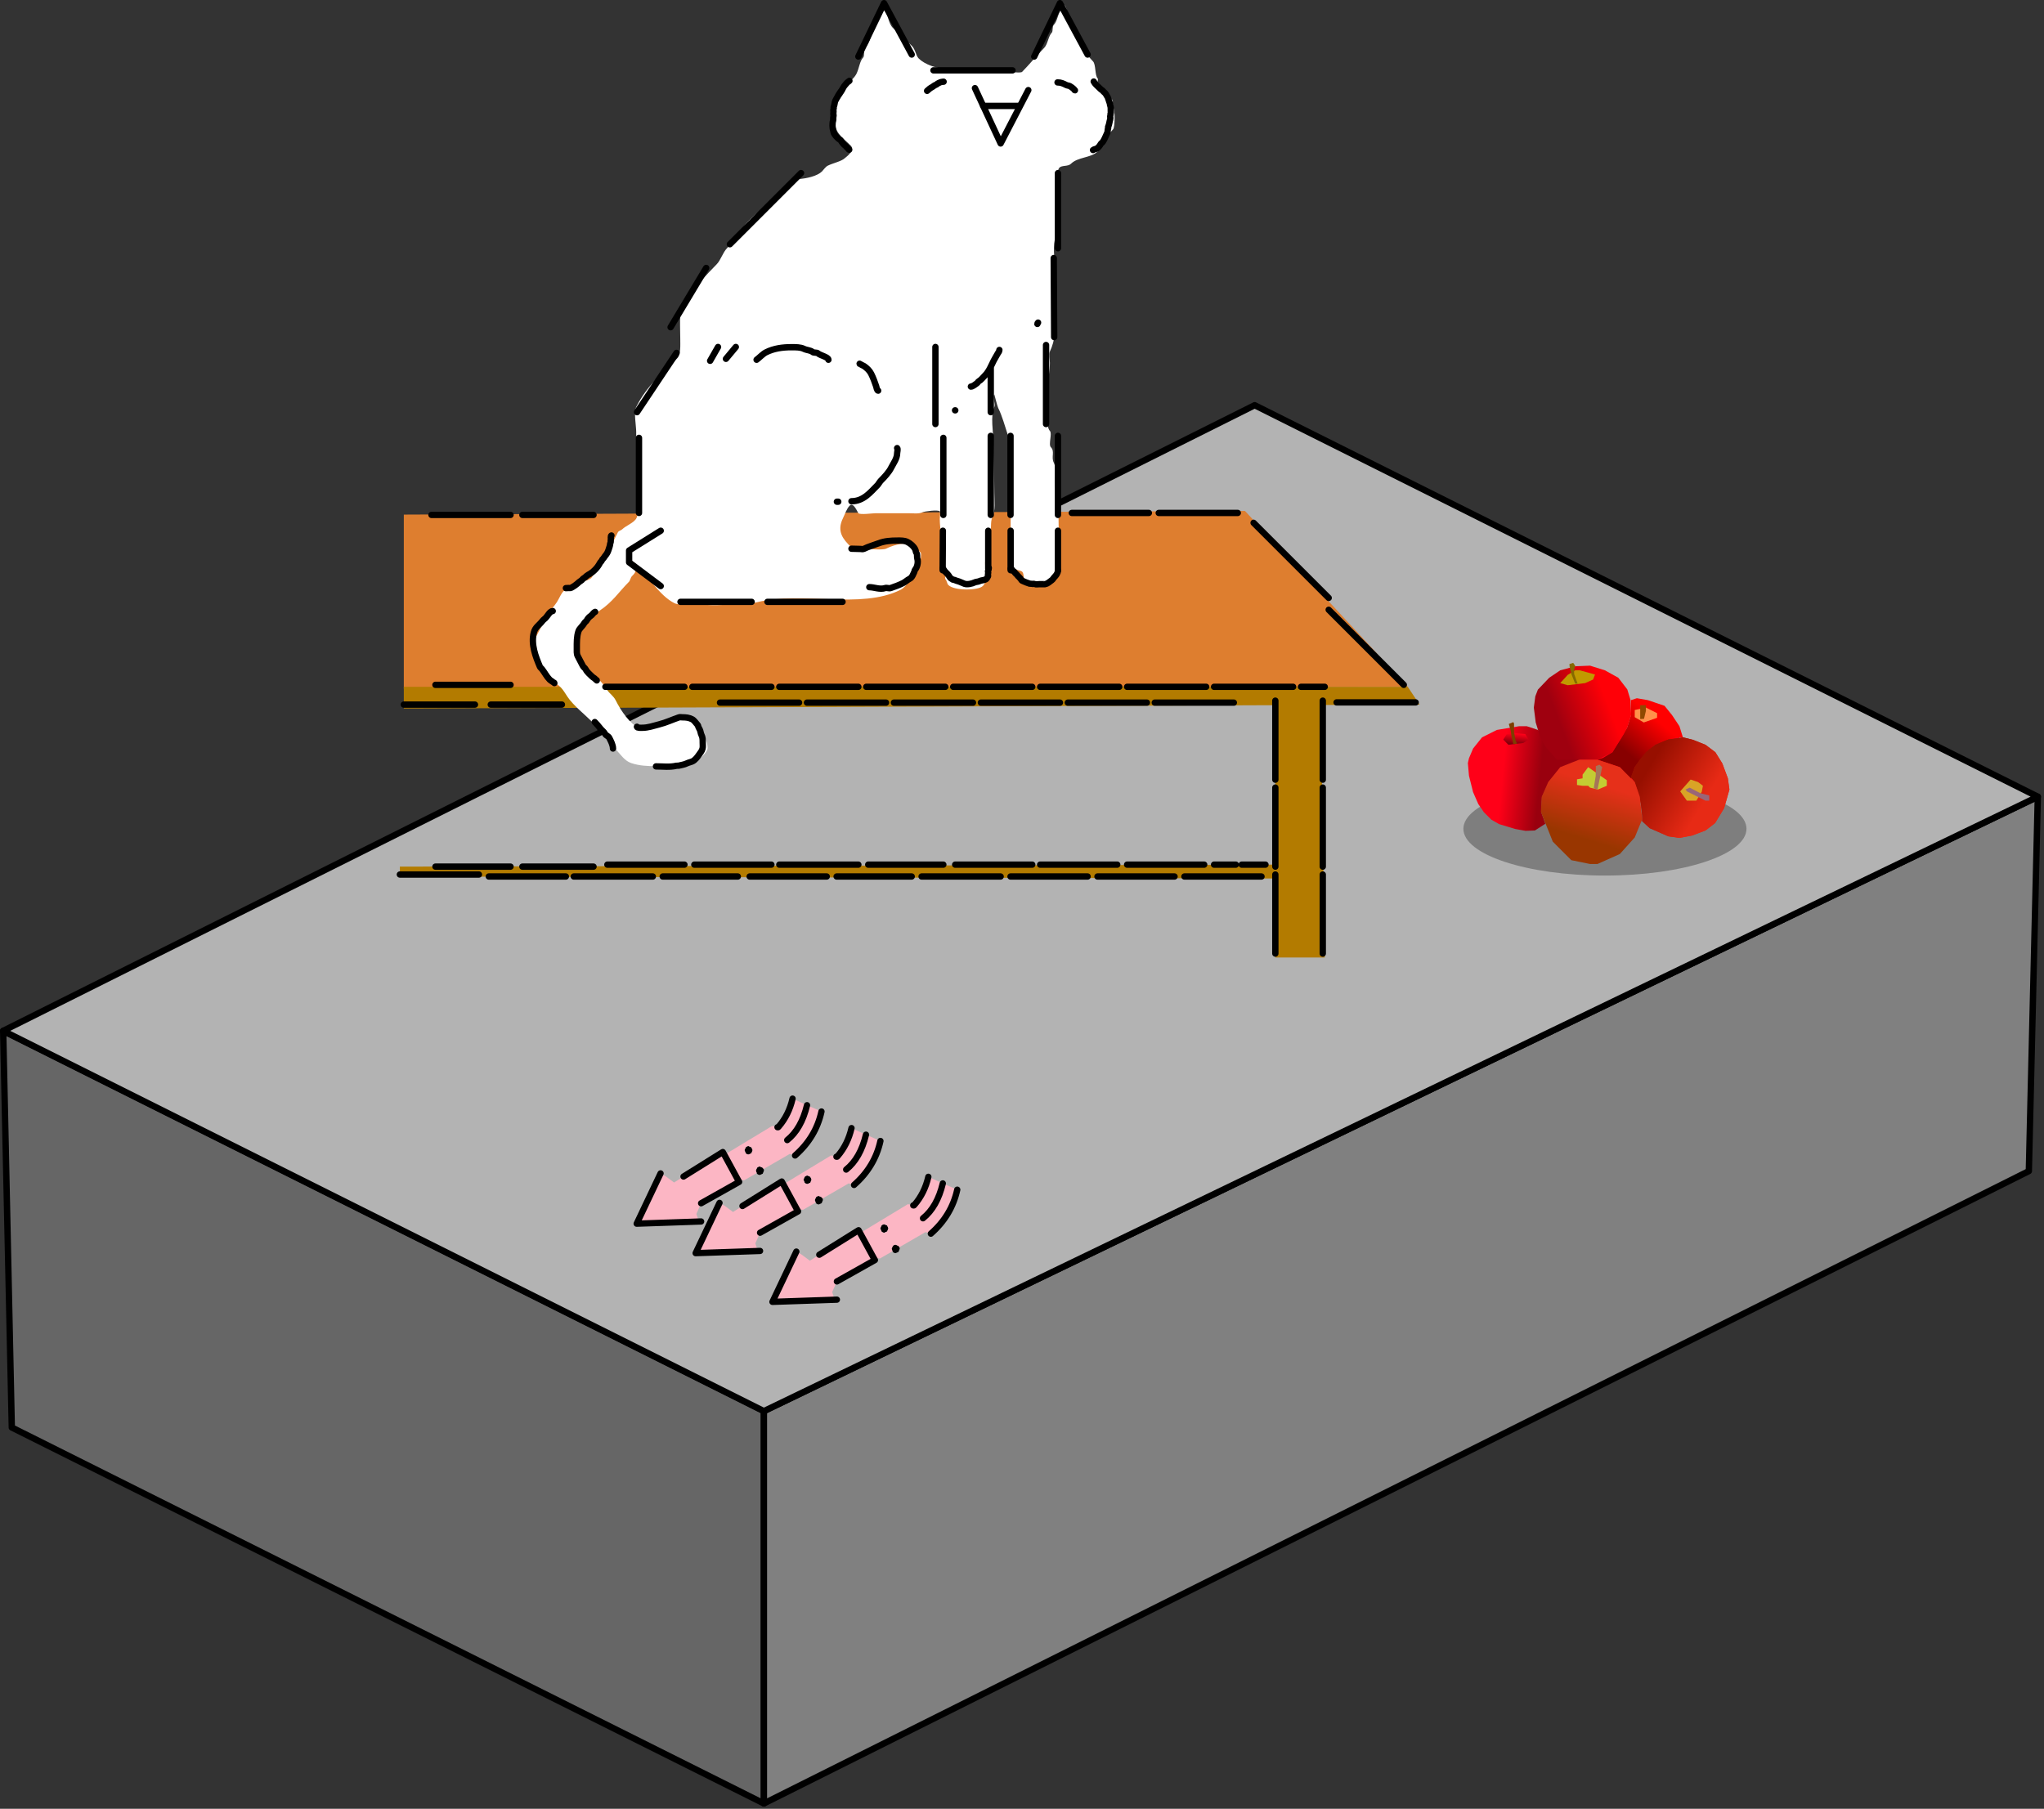 <?xml version="1.0" encoding="UTF-8" standalone="no"?><!DOCTYPE svg PUBLIC "-//W3C//DTD SVG 1.1//EN" "http://www.w3.org/Graphics/SVG/1.1/DTD/svg11.dtd"><svg width="322px" height="285px" version="1.1" xmlns="http://www.w3.org/2000/svg" xmlns:xlink="http://www.w3.org/1999/xlink" xml:space="preserve" xmlns:serif="http://www.serif.com/" style="fill-rule:evenodd;clip-rule:evenodd;stroke-linecap:round;stroke-linejoin:round;stroke-miterlimit:1.5;"><rect width="100%" height="100%" fill="#333333" stroke="none"/><g id="Altar-Object" serif:id="Altar Object"><g id="Altar"><path d="M120.339,284.162L1.859,224.922L0.5,162.425L120.339,222.344L120.339,284.162Z" style="fill:#666;"/><path d="M120.339,284.162L120.339,222.344L0.5,162.425L1.859,224.922L120.339,284.162Z" style="fill:none;stroke:#000;stroke-width:1px;"/><path d="M120.339,284.162L120.339,222.344L321.024,125.532L319.612,184.525L120.339,284.162Z" style="fill:#808080;"/><path d="M120.339,284.162L319.612,184.525L321.024,125.532L120.339,222.344L120.339,284.162Z" style="fill:none;stroke:#000;stroke-width:1px;"/><path d="M321.024,125.532L120.339,222.344L0.5,162.425L197.655,63.847L321.024,125.532Z" style="fill:#b3b3b3;"/><path d="M321.024,125.532L197.655,63.847L0.5,162.425L120.339,222.344L321.024,125.532Z" style="fill:none;stroke:#000;stroke-width:1px;"/></g><g id="Apples"><g id="Layer1"><ellipse cx="252.833" cy="130.591" rx="22.299" ry="7.367" style="fill:#686868;fill-opacity:0.7;"/><rect x="246.47" y="115.009" width="18.099" height="10.563" style="fill:#ff0015;"/></g><g id="Apple"><path d="M265.115,116.183L264.569,114.424L263.396,112.662L262.222,111.211L259.584,110.315L257.861,110.018L256.941,110.315L256.941,112.662L256.354,114.556L255.476,116.183L254.007,118.53L252.528,119.425L251.659,119.704L255.18,120.877L256.941,122.83L257.527,120.877L258.701,119.425L259.484,118.53L260.71,117.356L262.631,116.709L264.055,116.183L265.115,116.183Z" style="fill:url(#_Linear1);"/><path d="M257.527,112.999L257.527,111.873L259.286,111.488L261.048,112.37L261.048,113.099L258.954,113.836L257.527,112.999Z" style="fill:#ff904a;"/><path d="M258.387,111.111L259.288,111.111L259.288,112.005L258.987,113.264L258.387,113.297L258.387,111.111Z" style="fill:#904900;"/></g><g id="Apple1" serif:id="Apple"><path d="M242.27,115.009L240.51,114.422L239.336,114.422L235.815,115.009L233.468,116.183L232.06,117.943L231.414,119.469L231.238,120.232L231.414,122.227L232.06,124.809L232.881,126.687L233.762,127.978L234.935,129.151L236.168,129.855L238.691,130.618L240.334,130.912L241.801,130.853L243.444,129.797L242.798,127.978L242.916,125.572L244.089,123.107L245.556,121.523L248.784,119.88L248.96,119.528L245.439,119.469L243.796,117.415L242.798,115.42L242.27,115.009Z" style="fill:url(#_Linear2);"/><path d="M237.341,115.713L236.813,116.535L237.635,117.356L239.982,117.063L240.803,116.535L240.275,115.655L238.808,115.537L237.341,115.713Z" style="fill:url(#_Linear3);"/><path d="M237.693,114.07L238.397,113.777L238.515,114.012L238.515,115.361L238.749,116.652L238.984,117.18L238.397,117.239L238.104,115.948L237.987,115.126L237.693,114.07Z" style="fill:#7e3e00;"/></g><g id="Apple2" serif:id="Apple"><path d="M258.701,129.388L258.701,128.506L258.506,126.745L258.114,124.985L257.527,123.224L256.941,122.445L257.527,120.877L258.332,119.704L259.288,118.53L260.742,117.356L262.809,116.52L265.156,116.183L266.704,116.569L268.677,117.356L270.232,118.53L271.325,120.29L272.198,122.638L272.443,124.398L271.611,127.332L270.192,129.679L268.677,130.853L266.565,131.649L264.569,132.027L262.809,131.773L259.875,130.482L258.701,129.388Z" style="fill:url(#_Linear4);"/><path d="M258.701,129.388L259.875,130.482L262.809,131.773L264.569,132.027L266.565,131.649L268.677,130.853L270.192,129.679L271.611,127.332L272.443,124.398L272.198,122.638L271.325,120.29L270.232,118.53L268.677,117.356L266.704,116.569L265.156,116.183L262.809,116.52L260.742,117.356L259.288,118.53L258.332,119.704L257.527,120.877L256.941,122.445L257.527,123.224L258.114,124.985L258.506,126.745L258.701,128.506L258.701,129.388Z" style="fill:url(#_Linear5);"/><path d="M264.692,124.693L265.743,126.159L267.226,126.159L268.09,124.743L268.269,123.811L267.503,123.224L266.33,122.83L264.692,124.693Z" style="fill:#d9a426;"/><path d="M265.743,124.693L265.537,124.398L266.183,124.105L267.872,124.985L269.264,125.339L269.264,126.159L268.677,126.159L265.743,124.693Z" style="fill:#996678;"/></g><g id="Apple3" serif:id="Apple"><path d="M256.867,110.315L256.354,108.627L254.946,106.794L252.833,105.62L250.486,104.884L248.138,104.983L245.791,105.62L244.048,106.794L242.27,108.66L241.862,109.72L241.63,111.488L241.928,113.836L242.657,116.183L243.444,117.603L245.241,119.704L251.659,119.704L254.007,118.53L254.714,117.356L255.807,115.649L256.354,114.622L256.967,112.662L256.867,110.315Z" style="fill:url(#_Linear6);"/><path d="M248.885,105.62L251.269,106.275L250.971,107.07L249.713,107.633L246.965,107.967L245.791,107.633L246.965,106.341L248.138,105.62L248.885,105.62Z" style="fill:#c19900;"/><path d="M247.239,104.631L247.833,104.447L248.138,104.884L247.968,105.62L247.985,106.207L248.409,107.381L248.53,107.718L248.138,107.718L247.552,106.207L247.273,105.033L247.239,104.631Z" style="fill:#856900;"/></g><g id="Apple4" serif:id="Apple"><path d="M244.618,132.613L242.743,127.919L242.865,125.572L243.896,123.224L245.791,120.877L248.748,119.704L251.659,119.704L255.18,120.877L257.527,123.224L258.331,125.572L258.701,129.093L257.527,131.955L255.18,134.563L251.659,136.134L250.486,136.134L247.535,135.534L244.618,132.613Z" style="fill:url(#_Linear7);"/><path d="M250.192,120.877L253.126,122.931L253.126,123.811L251.734,124.398L250.486,124.105L250.192,123.811L249.312,123.811L248.432,123.687L248.432,122.793L249.312,122.638L249.312,122.051L250.192,120.877Z" style="fill:#c3cc33;"/><path d="M251.659,124.398L251.072,124.196L251.251,123.035L251.378,122.256L251.394,121.464L251.394,120.714L251.966,120.491L252.395,120.877L251.659,124.398Z" style="fill:#a67459;"/></g></g><g id="Squids"><path d="M128.35,189.084L128.548,188.638C128.68,188.506 128.829,188.44 128.994,188.44L129.44,188.638L129.588,188.836L129.638,189.084L129.44,189.579L128.994,189.777C128.829,189.777 128.68,189.711 128.548,189.579L128.499,189.48L128.35,189.084M126.568,185.866L126.766,185.42C126.898,185.288 127.047,185.222 127.212,185.222L127.657,185.42L127.855,185.866L127.657,186.361L127.212,186.559C127.047,186.559 126.898,186.493 126.766,186.361L126.568,185.866" style="fill-rule:nonzero;"/><path d="M128.499,189.48L126.519,190.619L125.528,190.52L125.726,190.866L119.736,194.233L118.993,195.916L119.241,196.659L119.736,197.105L109.586,197.451L113.349,189.53L114.141,189.975L115.478,190.965L116.963,190.025L123.152,186.163L123.399,186.609L130.925,182.054L131.767,182.252L131.866,182.252L131.965,182.153C133.021,180.931 133.747,179.463 134.143,177.746L136.42,178.786L138.698,179.776C138.104,182.483 136.718,184.793 134.539,186.708L133.697,186.46L129.588,188.836L129.44,188.638L128.994,188.44C128.829,188.44 128.68,188.506 128.548,188.638L128.35,189.084L128.499,189.48M126.766,186.361C126.898,186.493 127.047,186.559 127.212,186.559L127.657,186.361L127.855,185.866L127.657,185.42L127.212,185.222C127.047,185.222 126.898,185.288 126.766,185.42L126.568,185.866L126.766,186.361" style="fill:#fcb6c4;fill-rule:nonzero;"/><path d="M138.698,179.776C138.104,182.483 136.718,184.793 134.539,186.708M125.528,190.52L125.726,190.866L119.736,194.233M119.736,197.105L109.586,197.451L113.349,189.53M116.963,190.025L123.152,186.163L123.399,186.609M131.767,182.252L131.866,182.252L131.965,182.153C133.021,180.931 133.747,179.463 134.143,177.746M136.42,178.786C135.826,181.261 134.787,183.093 133.301,184.282M125.528,190.52L123.399,186.609" style="fill:none;fill-rule:nonzero;stroke:#000;stroke-width:0.99px;stroke-miterlimit:3;"/><path d="M119.064,184.441L119.262,183.995C119.394,183.863 119.542,183.797 119.707,183.797L120.153,183.995L120.301,184.193L120.351,184.441L120.153,184.936L119.707,185.134C119.542,185.134 119.394,185.068 119.262,184.936L119.212,184.837L119.064,184.441M117.281,181.223L117.479,180.777C117.611,180.645 117.76,180.579 117.925,180.579L118.371,180.777L118.569,181.223L118.371,181.718L117.925,181.916C117.76,181.916 117.611,181.85 117.479,181.718L117.281,181.223" style="fill-rule:nonzero;"/><path d="M119.212,184.837L117.232,185.975L116.242,185.876L116.44,186.223L110.449,189.59L109.706,191.273L109.954,192.016L110.449,192.461L100.299,192.808L104.062,184.886L104.854,185.332L106.191,186.322L107.676,185.381L113.865,181.52L114.113,181.965L121.638,177.41L122.48,177.608L122.579,177.608L122.678,177.509C123.734,176.288 124.46,174.819 124.856,173.103L127.134,174.143L129.411,175.133C128.817,177.839 127.431,180.15 125.252,182.064L124.411,181.817L120.301,184.193L120.153,183.995L119.707,183.797C119.542,183.797 119.394,183.863 119.262,183.995L119.064,184.441L119.212,184.837M117.479,181.718C117.611,181.85 117.76,181.916 117.925,181.916L118.371,181.718L118.569,181.223L118.371,180.777L117.925,180.579C117.76,180.579 117.611,180.645 117.479,180.777L117.281,181.223L117.479,181.718" style="fill:#fcb6c4;fill-rule:nonzero;"/><path d="M129.411,175.133C128.817,177.839 127.431,180.15 125.252,182.064M116.242,185.876L116.44,186.223L110.449,189.59M110.449,192.461L100.299,192.808L104.062,184.886M107.676,185.381L113.865,181.52L114.113,181.965M122.48,177.608L122.579,177.608L122.678,177.509C123.734,176.288 124.46,174.819 124.856,173.103M127.134,174.143C126.54,176.618 125.5,178.45 124.015,179.638M116.242,185.876L114.113,181.965" style="fill:none;fill-rule:nonzero;stroke:#000;stroke-width:0.99px;stroke-miterlimit:3;"/><path d="M140.453,196.76L140.651,196.314C140.783,196.182 140.931,196.116 141.096,196.116L141.542,196.314L141.69,196.512L141.74,196.76L141.542,197.255L141.096,197.453C140.931,197.453 140.783,197.387 140.651,197.255L140.601,197.156L140.453,196.76M138.67,193.542L138.868,193.096C139,192.964 139.149,192.898 139.314,192.898L139.76,193.096L139.958,193.542L139.76,194.037L139.314,194.235C139.149,194.235 139,194.169 138.868,194.037L138.67,193.542" style="fill-rule:nonzero;"/><path d="M140.601,197.156L138.621,198.295L137.631,198.196L137.829,198.542L131.838,201.909L131.095,203.592L131.343,204.335L131.838,204.78L121.688,205.127L125.451,197.205L126.243,197.651L127.58,198.641L129.065,197.7L135.254,193.839L135.502,194.284L143.027,189.729L143.869,189.927L143.968,189.927L144.067,189.828C145.123,188.607 145.849,187.138 146.245,185.422L148.523,186.462L150.8,187.452C150.206,190.158 148.82,192.469 146.641,194.383L145.8,194.136L141.69,196.512L141.542,196.314L141.096,196.116C140.931,196.116 140.783,196.182 140.651,196.314L140.453,196.76L140.601,197.156M138.868,194.037C139,194.169 139.149,194.235 139.314,194.235L139.76,194.037L139.958,193.542L139.76,193.096L139.314,192.898C139.149,192.898 139,192.964 138.868,193.096L138.67,193.542L138.868,194.037" style="fill:#fcb6c4;fill-rule:nonzero;"/><path d="M150.8,187.452C150.206,190.158 148.82,192.469 146.641,194.383M137.631,198.196L137.829,198.542L131.838,201.909M131.838,204.78L121.688,205.127L125.451,197.205M129.065,197.7L135.254,193.839L135.502,194.284M143.869,189.927L143.968,189.927L144.067,189.828C145.123,188.607 145.849,187.138 146.245,185.422M148.523,186.462C147.929,188.937 146.889,190.769 145.404,191.957M137.631,198.196L135.502,194.284" style="fill:none;fill-rule:nonzero;stroke:#000;stroke-width:0.99px;stroke-miterlimit:3;"/></g><g id="Tablecat"><g id="table-colors" serif:id="table colors"><path d="M63.615,108.53L63.615,81.082L196.13,80.51L221.768,108.215L63.615,108.53Z" style="fill:#de7e2f;"/><path d="M63.615,108.218L63.615,111.643L223.636,111.02L221.768,108.218L63.615,108.218Z" style="fill:#b37b00;"/><path d="M208.069,111.02L208.692,150.87L200.909,150.87L200.909,111.02L208.069,111.02Z" style="fill:#b37b00;"/><path d="M62.992,138.105L62.992,136.549L200.909,136.237L200.909,138.417L62.992,138.105Z" style="fill:#b37b00;"/></g><g id="cat-colors" serif:id="cat colors"><g><path d="M125.871,28.204C127.101,28.124 128.769,27.733 129.49,27.013C129.71,26.793 130.05,26.28 130.395,26.107C131.24,25.685 132.586,25.425 133.11,24.901C133.23,24.781 134.784,23.708 134.015,22.94C132.461,21.385 131.451,21.028 131.451,18.414C131.451,18.048 131.291,17.225 131.451,16.905C131.949,15.909 132.651,15.26 133.11,14.341C133.286,13.989 133.158,13.539 133.412,13.285C133.835,12.862 134.577,12.312 134.921,11.626C135.346,10.775 135.447,9.591 135.977,9.061C136.238,8.8 136,7.831 136.278,7.553C137.473,6.358 137.526,3.288 138.692,2.122C138.868,1.946 138.667,1.393 138.843,1.217C139.155,0.904 139.258,1.632 139.295,1.669C139.962,2.336 139.931,3.662 140.653,4.385C141.545,5.277 142.727,6.308 143.67,7.251C144.192,7.773 144.292,8.778 144.726,9.212C145.656,10.142 147.608,10.871 149.402,10.871C150.379,10.871 153.376,10.47 153.928,11.022C154.019,11.113 154.69,11.022 154.833,11.022C155.627,11.022 156.413,11.058 156.945,11.324C157.355,11.529 158.434,11.324 158.906,11.324C159.237,11.324 160.8,11.542 161.018,11.324C161.866,10.476 163.631,8.409 164.488,7.553C165.049,6.991 165.159,5.675 165.695,5.139C165.91,4.923 165.736,4.192 165.996,3.932C166.6,3.328 166.628,2.093 167.203,1.518C167.253,1.468 167.542,0.651 167.656,0.764C168.276,1.385 168.187,3.257 169.013,4.083C169.189,4.259 168.988,4.812 169.164,4.988C169.553,5.376 169.664,6.139 169.918,6.647C170.377,7.566 171.525,9.008 172.181,9.665C172.661,10.144 172.451,11.896 172.935,12.38C173.036,12.48 172.835,12.883 172.935,12.983C173.693,13.741 174.417,14.918 175.198,15.699C175.388,15.888 175.172,16.728 175.349,16.905C175.668,17.224 175.67,20.055 175.349,20.375C174.339,21.385 174.037,22.744 172.935,23.845C171.867,24.913 169.804,24.713 168.712,25.806C168.258,26.259 167.293,26.018 166.901,26.409C166.575,26.735 166.712,27.392 166.449,27.918C166.289,28.238 166.449,29.061 166.449,29.426C166.449,30.827 166.884,33.099 166.449,34.404C166.164,35.26 166.682,36.654 166.298,37.421C165.797,38.423 166.147,40.788 166.147,42.098C166.147,46.182 167.024,52.111 165.393,55.373C165.201,55.757 165.393,56.744 165.393,57.183C165.393,58.405 165.091,59.623 165.091,60.954C165.091,61.393 165.283,62.381 165.091,62.765C164.528,63.891 164.819,67.32 165.393,67.894C165.796,68.297 165.128,70.042 165.544,70.458C166.209,71.124 165.57,72.019 165.996,72.872C166.589,74.058 165.876,75.679 166.298,76.945C166.76,78.332 166.75,79.759 166.75,81.319C166.75,83.416 166.901,85.759 166.901,87.957C166.901,88.294 167.116,89.855 166.901,90.069C166.448,90.522 166.388,91.186 165.996,91.577C165.489,92.085 162.236,91.809 161.772,91.577C161.019,91.201 161.435,90.485 161.018,90.069C160.849,89.899 159.51,89.638 159.51,89.466L159.057,89.315C159.641,88.906 159.208,85.759 159.208,85.091L159.208,73.626C159.208,72.598 159.455,70.554 158.906,70.006C158.741,69.841 158.84,68.752 158.755,68.497C158.283,67.08 157.887,65.554 157.247,64.273C157.107,63.994 156.655,62.149 156.643,62.161C156.329,62.476 156.85,63.709 156.643,64.122C155.987,65.436 156.493,68.183 156.493,69.704C156.493,72.395 156.643,74.967 156.643,77.699C156.643,78.899 156.844,80.466 156.342,81.47C155.948,82.257 156.291,83.383 155.889,84.186C155.425,85.113 155.854,86.67 155.437,87.504C154.729,88.919 155.884,91.28 154.833,92.332C154.095,93.07 150.33,93.109 149.402,92.181C149.176,91.955 149.176,91.502 148.95,91.276C148.774,91.1 149.126,90.396 148.95,90.22C148.724,89.994 149.025,89.239 148.799,89.013C148.483,88.697 148.874,88.106 148.648,87.655C148.283,86.925 148.196,85.372 148.196,84.638C148.196,83.644 148.045,82.556 148.045,81.772C148.045,81.58 148.167,80.687 148.045,80.565C147.76,80.28 145.618,80.572 145.329,80.716C144.762,81 143.804,80.867 143.067,80.867L137.938,80.867C137.505,80.867 135.498,81.142 135.222,80.867C135.115,80.76 134.461,79.064 133.865,79.66C133.359,80.166 133.09,81.059 132.809,81.621C131.732,83.774 132.885,85.016 134.015,86.147C134.469,86.6 135.887,85.906 136.278,86.298C136.516,86.536 139.098,86.698 139.597,86.448C140.338,86.078 142.221,85.347 143.217,85.845C143.885,86.179 144.547,86.571 145.028,87.052C145.205,87.229 144.99,88.599 144.877,88.711C144.542,89.046 144.667,89.826 144.273,90.22C143.683,90.81 142.853,92.439 141.86,92.935C135.597,96.066 126.365,93.113 119.232,94.896C117.968,95.212 116.401,94.633 115.159,95.047C113.404,95.632 110.727,95.198 108.823,95.198C108.011,95.198 106.822,95.329 106.259,95.047C103.86,93.848 102.005,90.643 100.225,88.862C99.991,88.629 98.266,87.803 98.867,87.203C99.768,86.302 101.02,85.653 101.733,84.94C102.391,84.282 103.971,84.536 104.448,83.582C104.795,82.889 103.774,82.606 103.543,82.375C102.737,81.569 101.561,80.654 101.13,79.358C100.069,76.178 100.225,71.87 100.225,68.044C100.225,67.094 99.809,64.954 100.225,64.122C101.94,60.691 104.562,58.578 106.711,56.429C107.272,55.868 107.164,54.355 107.164,53.261C107.164,50.836 106.836,48.007 108.22,46.623C109.851,44.992 111.15,43.391 112.896,41.645C113.551,40.99 113.856,39.78 114.556,39.081C115.901,37.735 116.588,36.144 118.025,34.706C120.591,32.14 123.474,30.457 125.871,28.204Z" style="fill:#fff;"/></g></g><g id="tail-colors" serif:id="tail colors"><path d="M101.026,79.558C100.99,79.471 100.918,79.414 100.866,79.309C100.785,79.146 100.82,78.544 100.828,78.379C101.794,79.347 102.918,80.818 103.885,81.784C103.99,81.89 104.81,82.558 104.79,82.62C104.619,83.159 104.633,83.822 104.233,84.222C103.738,84.716 102.69,85.154 102.143,85.336C101.283,85.623 99.944,85.655 99.357,86.242C99.308,86.291 99.357,86.652 99.357,86.729L99.357,88.053C99.357,88.13 99.407,88.491 99.357,88.54C99.298,88.599 99.148,88.679 99.148,88.679C99.148,88.679 99.521,88.564 99.636,88.679C99.765,88.808 100.061,88.895 100.193,89.028C100.407,89.242 100.147,89.631 100.124,89.933C100.099,90.254 99.738,90.598 99.566,90.769C99.335,91 99.263,91.49 99.079,91.674C97.509,93.245 96.524,94.84 94.482,96.202C93.594,96.793 92.736,97.321 92.114,97.943C91.658,98.399 91.084,98.54 90.79,99.127C90.354,99.999 90.837,101.077 90.86,102.052C90.887,103.187 91.806,104.153 92.253,105.047C92.392,105.325 92.762,105.439 92.88,105.674C93.203,106.321 93.957,106.681 94.412,107.137C94.805,107.529 95.223,108.074 95.666,108.739C96.046,109.308 96.639,109.641 96.989,110.34C97.838,112.038 99.208,114.027 100.75,114.798C100.913,114.879 101.331,114.798 101.517,114.798C102.376,114.798 102.992,114.339 103.745,113.962C104.989,113.341 106.14,113.126 107.715,113.126C108.145,113.126 108.785,113.035 109.108,113.196C110.435,113.86 110.429,114.531 111.268,116.748C111.371,117.021 111.573,117.809 111.407,118.141C110.847,119.261 110.111,119.521 109.248,119.952C108.719,120.216 108.077,120.398 107.437,120.718C107.283,120.795 106.835,120.718 106.671,120.718L103.397,120.718C101.974,120.718 100.725,120.663 99.427,120.231C98.373,119.88 97.684,118.766 97.129,118.211C96.903,117.985 96.978,117.561 96.85,117.305C96.761,117.127 96.35,116.806 96.154,116.609C95.662,116.117 95.426,115.394 95.039,115.007L94.273,114.241C94.065,114.033 93.549,114.004 93.298,113.753C92.132,112.587 90.272,111.114 89.397,109.783C89.149,109.406 88.71,108.678 88.353,108.321C87.641,107.609 86.958,107.343 86.263,106.649C85.849,106.235 85.861,105.62 85.497,105.256C84.782,104.541 84.509,103.183 84.243,102.122C83.973,101.042 84.545,100.125 85.01,99.266C85.533,98.298 85.763,97.119 86.542,96.341C86.901,95.982 87.399,95.369 87.726,94.878C88.077,94.352 88.508,93.198 89.049,92.928C89.612,92.647 90.141,92.533 90.512,92.162C91.148,91.526 92.501,91.705 93.159,91.047C93.379,90.827 93.436,90.492 93.646,90.281C95.392,88.535 95.975,86.494 97.338,83.874C97.471,83.617 97.828,83.592 98.034,83.386C98.575,82.845 99.903,82.364 100.263,81.645C100.558,81.054 100.557,80.031 101.026,79.558Z" style="fill:#fff;"/></g><g id="Tablecat1" serif:id="Tablecat"><path d="M156.078,58.095L156.078,64.944" style="fill:none;stroke:#000;stroke-width:1px;"/><path d="M147.361,54.67L147.361,66.812" style="fill:none;stroke:#000;stroke-width:1px;"/><path d="M148.606,68.991L148.606,81.133" style="fill:none;stroke:#000;stroke-width:1px;"/><path d="M156.078,68.68L156.078,81.133" style="fill:none;stroke:#000;stroke-width:1px;"/><path d="M159.191,68.68L159.191,81.133" style="fill:none;stroke:#000;stroke-width:1px;"/><path d="M132.729,94.831L120.899,94.831" style="fill:none;stroke:#000;stroke-width:1px;"/><path d="M118.408,94.831L107.2,94.831" style="fill:none;stroke:#000;stroke-width:1px;"/><path d="M104.087,92.341L99.106,88.605L99.106,86.737L104.087,83.624" style="fill:none;stroke:#000;stroke-width:1px;"/><path d="M106.578,55.604L100.351,64.944" style="fill:none;stroke:#000;stroke-width:1px;"/><path d="M100.662,68.991L100.662,80.822" style="fill:none;stroke:#000;stroke-width:1px;"/><path d="M132.054,79.052L131.84,79.052" style="fill:none;stroke:#000;stroke-width:1px;"/><path d="M119.188,56.683C119.598,56.396 120.145,55.777 120.683,55.508C121.889,54.905 123.23,54.708 124.687,54.708C125.391,54.708 126.115,54.701 126.662,54.975C127.061,55.174 127.735,55.193 127.997,55.455C128.158,55.616 128.697,55.515 128.851,55.669C129.179,55.997 130.506,56.261 130.506,56.683" style="fill:none;stroke:#000;stroke-width:1px;"/><path id="left-ear" serif:id="left ear" d="M135.219,8.906L139.267,0.5L143.625,8.594" style="fill:none;stroke:#000;stroke-width:1px;"/><path d="M162.927,8.906L166.975,0.5L171.333,8.594" style="fill:none;stroke:#000;stroke-width:1px;"/><path d="M147.05,11.085L159.503,11.085" style="fill:none;stroke:#000;stroke-width:1px;"/><path d="M153.588,13.887L157.635,22.604L161.993,14.198" style="fill:none;stroke:#000;stroke-width:1px;"/><path d="M160.437,16.689L154.889,16.689" style="fill:none;stroke:#000;stroke-width:1px;"/><path d="M166.663,27.274L166.663,39.104" style="fill:none;stroke:#000;stroke-width:1px;"/><path d="M165.999,40.661L166.07,53.114" style="fill:none;stroke:#000;stroke-width:1px;"/><path d="M164.788,54.359L164.788,66.812" style="fill:none;stroke:#000;stroke-width:1px;"/><path d="M166.663,68.68L166.663,81.133" style="fill:none;stroke:#000;stroke-width:1px;"/><path d="M166.663,83.624L166.663,89.85" style="fill:none;stroke:#000;stroke-width:1px;"/><path d="M159.209,83.624L159.209,89.85" style="fill:none;stroke:#000;stroke-width:1px;"/><path d="M166.656,89.89C166.656,90.319 166.353,90.686 166.072,90.967C165.942,91.097 165.85,91.309 165.707,91.405C165.46,91.569 165.216,91.805 164.959,91.934C164.868,91.979 164.766,91.994 164.667,92.043C164.619,92.067 164.485,92.043 164.43,92.043L163.773,92.043C163.569,92.043 163.185,92.114 163.007,92.025C162.888,91.965 162.665,92.032 162.533,91.988C162.44,91.957 162.317,92.001 162.223,91.97C161.795,91.827 161.41,91.691 161.019,91.496C160.935,91.454 160.834,91.295 160.8,91.222C160.755,91.125 160.628,91.062 160.581,90.967C160.533,90.87 160.416,90.849 160.362,90.766C160.232,90.565 160.099,90.466 159.961,90.328C159.843,90.21 159.762,90.046 159.632,89.982C159.512,89.921 159.367,89.598 159.231,89.598" style="fill:none;stroke:#000;stroke-width:1px;"/><path d="M155.68,83.624L155.68,89.598" style="fill:none;stroke:#000;stroke-width:1px;"/><path d="M148.534,83.624L148.498,89.85" style="fill:none;stroke:#000;stroke-width:1px;"/><path d="M155.767,89.495C155.767,89.645 155.73,89.782 155.66,89.923C155.603,90.037 155.717,90.236 155.66,90.35C155.608,90.454 155.694,90.815 155.624,90.885C155.578,90.931 155.522,91.019 155.482,91.098C155.314,91.434 154.639,91.395 154.306,91.562C154.041,91.694 153.781,91.646 153.522,91.775C153.165,91.954 152.407,92.14 151.954,91.989C151.668,91.894 151.388,91.729 151.099,91.633C150.813,91.537 150.52,91.468 150.28,91.348C150.234,91.325 150.103,91.349 150.066,91.312C149.951,91.197 149.704,91.123 149.603,90.92C149.449,90.613 149.129,90.304 148.926,90.101C148.748,89.923 148.701,89.734 148.498,89.531" style="fill:none;stroke:#000;stroke-width:1px;"/><path d="M134.134,86.459C134.576,86.459 135.06,86.495 135.524,86.495C135.653,86.495 135.945,86.552 136.058,86.495C136.808,86.12 137.627,85.904 138.41,85.604C139.359,85.24 140.33,85.177 141.403,85.177C141.968,85.177 142.47,85.158 142.935,85.39C143.455,85.65 143.926,86.054 144.182,86.566C144.269,86.739 144.276,87.052 144.396,87.172C144.515,87.291 144.448,87.827 144.503,87.991C144.704,88.595 144.477,89.443 144.147,89.773C144.092,89.828 144.077,90.019 144.04,90.094C143.847,90.48 143.711,90.989 143.291,91.198C142.923,91.383 142.639,91.685 142.258,91.875C141.65,92.179 140.963,92.438 140.298,92.659C140.042,92.745 139.7,92.574 139.443,92.659C138.616,92.935 137.716,92.517 136.949,92.517" style="fill:none;stroke:#000;stroke-width:1px;"/><path d="M134.134,78.977C136.043,78.977 137.12,77.559 138.232,76.447C138.394,76.285 138.572,75.929 138.766,75.734C139.354,75.147 140.043,74.392 140.37,73.739C140.745,72.989 141.332,72.267 141.332,71.388C141.332,71.221 141.475,70.747 141.332,70.604" style="fill:none;stroke:#000;stroke-width:1px;"/><path d="M138.339,61.553C138.154,61.553 138.077,61.017 138.018,60.841C137.8,60.187 137.547,59.506 137.234,58.881C136.983,58.38 136.532,57.962 136.094,57.67C135.933,57.562 135.732,57.521 135.631,57.42C135.587,57.377 135.417,57.373 135.417,57.313" style="fill:none;stroke:#000;stroke-width:1px;"/><path d="M152.947,60.912C153.252,60.912 153.669,60.538 153.909,60.378C154.007,60.313 154.099,60.123 154.159,60.093C154.53,59.907 154.838,59.485 155.157,59.166C155.791,58.532 156.12,57.667 156.546,56.815C156.769,56.369 156.984,56.081 157.152,55.746C157.26,55.529 157.437,55.405 157.437,55.14" style="fill:none;stroke:#000;stroke-width:1px;"/><path d="M150.453,64.653L150.489,64.653" style="fill:none;stroke:#000;stroke-width:1px;"/><path d="M163.53,50.829C163.477,50.865 163.423,50.971 163.423,51.042" style="fill:none;stroke:#000;stroke-width:1px;"/><path d="M96.321,84.374C96.162,84.434 96.26,84.861 96.224,85.006C96.189,85.146 96.238,85.392 96.175,85.517C96.089,85.689 96.118,85.86 96.054,86.052C95.934,86.411 95.852,86.747 95.689,87.074C95.531,87.389 95.262,87.638 95.081,87.95C95.02,88.054 94.871,88.141 94.837,88.242C94.762,88.467 94.593,88.535 94.497,88.728C94.141,89.439 93.423,90.189 92.648,90.577C92.427,90.687 92.205,90.981 91.992,91.087C91.852,91.157 91.724,91.331 91.627,91.428C91.534,91.52 91.32,91.613 91.213,91.72C90.869,92.064 90.351,92.431 89.924,92.644C89.867,92.673 89.721,92.644 89.656,92.644C89.496,92.644 89.315,92.668 89.146,92.668" style="fill:none;stroke:#000;stroke-width:1px;"/><path d="M93.755,96.411C93.422,96.577 93.338,96.867 93.042,97.06C92.816,97.206 92.576,97.472 92.458,97.708C92.367,97.891 92.14,98.011 92.036,98.195C91.75,98.7 91.278,99.011 91.128,99.46C90.843,100.315 90.869,101.226 90.869,102.151C90.869,102.545 90.83,103.015 90.999,103.351C91.282,103.919 91.548,104.385 91.809,104.908C91.92,105.13 92.16,105.252 92.263,105.459C92.491,105.915 92.924,106.25 93.301,106.627C93.456,106.782 93.738,106.884 93.82,107.049C93.864,107.137 94.015,107.109 94.015,107.211" style="fill:none;stroke:#000;stroke-width:1px;"/><path d="M87.074,96.281C86.634,96.281 86.25,97.073 85.939,97.384C85.784,97.539 85.586,97.661 85.453,97.838C84.933,98.531 84.315,98.79 84.091,99.687C83.627,101.539 84.377,103.465 85.063,105.07C85.106,105.169 85.283,105.304 85.355,105.395C85.784,105.933 86.111,106.604 86.588,107.081C86.75,107.243 86.978,107.342 87.107,107.47C87.172,107.535 87.334,107.556 87.334,107.632" style="fill:none;stroke:#000;stroke-width:1px;"/><path d="M93.699,113.768C93.973,114.043 94.324,114.443 94.575,114.778C94.793,115.068 95.156,115.302 95.319,115.628C95.46,115.91 95.831,115.96 95.983,116.266C96.233,116.766 96.568,117.377 96.568,117.94" style="fill:none;stroke:#000;stroke-width:1px;"/><path d="M100.341,114.512C100.341,114.712 100.967,114.672 101.164,114.672C102.119,114.672 102.922,114.365 103.821,114.14C104.92,113.866 106.001,113.352 106.983,113.025C107.124,112.978 107.364,113.025 107.514,113.025C108.098,113.025 108.533,113.078 109.028,113.326C109.38,113.502 109.644,113.959 109.905,114.22C109.972,114.287 109.983,114.426 110.011,114.512C110.072,114.695 110.231,114.905 110.304,115.123C110.37,115.324 110.394,115.571 110.49,115.761C110.705,116.191 110.702,116.504 110.702,117.036C110.702,117.324 110.745,117.661 110.676,117.94C110.569,118.366 110.314,118.614 110.091,118.949C109.86,119.296 109.481,119.763 109.108,119.95C108.824,120.092 108.485,120.138 108.205,120.278C107.81,120.475 107.317,120.54 106.876,120.65C106.785,120.673 106.676,120.627 106.584,120.65C105.535,120.912 104.413,120.756 103.343,120.756" style="fill:none;stroke:#000;stroke-width:1px;"/><path d="M148.652,12.875C148.487,12.875 148.055,12.946 147.932,13.069C147.905,13.096 147.822,13.069 147.794,13.096C147.72,13.17 147.543,13.328 147.407,13.373C147.178,13.449 147.003,13.644 146.825,13.733C146.59,13.85 146.282,14.083 146.05,14.314" style="fill:none;stroke:#000;stroke-width:1px;"/><path d="M166.597,12.986C167.157,12.986 167.519,13.17 167.981,13.401C168.146,13.483 168.364,13.482 168.535,13.567C168.739,13.669 169.008,13.881 169.171,14.037C169.22,14.084 169.292,14.231 169.337,14.231" style="fill:none;stroke:#000;stroke-width:1px;"/><path d="M172.298,12.847C172.497,13.244 172.811,13.47 173.156,13.816C173.292,13.952 173.472,14.14 173.655,14.231C173.698,14.253 173.758,14.362 173.793,14.397C173.867,14.471 174.003,14.579 174.097,14.674C174.245,14.821 174.332,15.102 174.457,15.227C174.494,15.264 174.515,15.399 174.54,15.449C174.675,15.718 174.712,16.014 174.845,16.279C174.883,16.356 174.834,16.48 174.872,16.556C175.009,16.83 174.983,17.169 174.983,17.497C174.983,17.62 175.007,17.78 174.955,17.884C174.916,17.962 174.968,18.08 174.928,18.161C174.844,18.329 174.959,18.593 174.9,18.77C174.778,19.135 174.742,19.64 174.568,19.988C174.538,20.047 174.597,20.15 174.568,20.209C174.463,20.419 174.534,20.718 174.429,20.928C174.21,21.366 174.039,21.888 173.738,22.34C173.652,22.469 173.439,22.605 173.378,22.727C173.254,22.975 173.052,23.221 172.797,23.392C172.621,23.508 172.314,23.514 172.188,23.641" style="fill:none;stroke:#000;stroke-width:1px;"/><path d="M133.811,12.737C133.765,12.803 133.67,12.849 133.59,12.903C133.411,13.022 133.291,13.229 133.147,13.373C132.905,13.615 132.778,13.975 132.566,14.259C132.174,14.781 131.866,15.326 131.597,15.864C131.468,16.122 131.474,16.553 131.348,16.805C131.298,16.905 131.372,17.061 131.32,17.165C131.251,17.304 131.333,17.586 131.293,17.746C131.244,17.942 131.356,18.191 131.293,18.382C131.226,18.582 131.302,18.824 131.237,19.019C131.095,19.445 131.138,20.217 131.265,20.596C131.302,20.707 131.293,20.846 131.348,20.956C131.541,21.342 131.756,21.53 132.068,21.842C132.165,21.939 132.404,22.038 132.483,22.174C132.614,22.4 132.909,22.79 133.147,22.949C133.277,23.035 133.317,23.172 133.424,23.226C133.556,23.291 133.668,23.585 133.783,23.585" style="fill:none;stroke:#000;stroke-width:1px;"/><path d="M126.191,27.274L114.983,38.482" style="fill:none;stroke:#000;stroke-width:1px;"/><path d="M111.247,42.217L105.644,51.557" style="fill:none;stroke:#000;stroke-width:1px;"/><path d="M113.115,54.67L111.87,56.85" style="fill:none;stroke:#000;stroke-width:1px;"/><path d="M115.917,54.67L114.361,56.538" style="fill:none;stroke:#000;stroke-width:1px;"/></g><g id="Table"><path d="M67.973,81.133L80.426,81.133" style="fill:none;stroke:#000;stroke-width:1px;"/><path d="M82.294,81.133L93.502,81.133" style="fill:none;stroke:#000;stroke-width:1px;"/><path d="M68.596,107.907L80.426,107.907" style="fill:none;stroke:#000;stroke-width:1px;"/><path d="M63.615,111.02L74.823,111.02" style="fill:none;stroke:#000;stroke-width:1px;"/><path d="M77.313,111.02L88.521,111.02" style="fill:none;stroke:#000;stroke-width:1px;"/><path d="M68.596,136.549L80.426,136.549" style="fill:none;stroke:#000;stroke-width:1px;"/><path d="M82.294,136.549L93.502,136.549" style="fill:none;stroke:#000;stroke-width:1px;"/><path d="M62.992,137.794L75.445,137.794" style="fill:none;stroke:#000;stroke-width:1px;"/><path d="M77.002,138.105L89.143,138.105" style="fill:none;stroke:#000;stroke-width:1px;"/><path d="M90.389,138.105L102.842,138.105" style="fill:none;stroke:#000;stroke-width:1px;"/><path d="M104.398,138.105L116.229,138.105" style="fill:none;stroke:#000;stroke-width:1px;"/><path d="M118.097,138.105L130.238,138.105" style="fill:none;stroke:#000;stroke-width:1px;"/><path d="M131.795,138.105L143.625,138.105" style="fill:none;stroke:#000;stroke-width:1px;"/><path d="M145.182,138.105L157.635,138.105" style="fill:none;stroke:#000;stroke-width:1px;"/><path d="M159.191,138.105L171.333,138.105" style="fill:none;stroke:#000;stroke-width:1px;"/><path d="M172.89,138.105L185.031,138.105" style="fill:none;stroke:#000;stroke-width:1px;"/><path d="M186.588,138.105L198.73,138.105" style="fill:none;stroke:#000;stroke-width:1px;"/><path d="M199.352,136.237L195.616,136.237" style="fill:none;stroke:#000;stroke-width:1px;"/><path d="M194.682,136.237L191.258,136.237" style="fill:none;stroke:#000;stroke-width:1px;"/><path d="M189.701,136.237L177.56,136.237" style="fill:none;stroke:#000;stroke-width:1px;"/><path d="M176.003,136.237L163.861,136.237" style="fill:none;stroke:#000;stroke-width:1px;"/><path d="M162.616,136.237L150.474,136.237" style="fill:none;stroke:#000;stroke-width:1px;"/><path d="M148.606,136.237L136.776,136.237" style="fill:none;stroke:#000;stroke-width:1px;"/><path d="M135.219,136.237L122.766,136.237" style="fill:none;stroke:#000;stroke-width:1px;"/><path d="M121.521,136.237L109.38,136.237" style="fill:none;stroke:#000;stroke-width:1px;"/><path d="M107.823,136.237L95.681,136.237" style="fill:none;stroke:#000;stroke-width:1px;"/><path d="M168.843,80.822L180.984,80.822" style="fill:none;stroke:#000;stroke-width:1px;"/><path d="M182.541,80.822L194.994,80.822" style="fill:none;stroke:#000;stroke-width:1px;"/><path d="M197.484,82.378L209.315,94.209" style="fill:none;stroke:#000;stroke-width:1px;"/><path d="M209.315,96.077L221.145,107.907" style="fill:none;stroke:#000;stroke-width:1px;"/><path d="M223.013,110.674L210.56,110.674" style="fill:none;stroke:#000;stroke-width:1px;"/><path d="M204.956,108.218L208.692,108.218" style="fill:none;stroke:#000;stroke-width:1px;"/><path d="M208.381,110.398L208.381,122.85" style="fill:none;stroke:#000;stroke-width:1px;"/><path d="M200.909,110.398L200.909,122.85" style="fill:none;stroke:#000;stroke-width:1px;"/><path d="M200.909,124.096L200.909,136.549" style="fill:none;stroke:#000;stroke-width:1px;"/><path d="M208.381,124.096L208.381,136.549" style="fill:none;stroke:#000;stroke-width:1px;"/><path d="M208.381,137.794L208.381,150.247" style="fill:none;stroke:#000;stroke-width:1px;"/><path d="M200.909,137.794L200.909,150.247" style="fill:none;stroke:#000;stroke-width:1px;"/><path d="M190.013,108.218L177.56,108.218" style="fill:none;stroke:#000;stroke-width:1px;"/><path d="M176.314,108.218L163.861,108.218" style="fill:none;stroke:#000;stroke-width:1px;"/><path d="M162.616,108.218L150.163,108.218" style="fill:none;stroke:#000;stroke-width:1px;"/><path d="M148.918,108.218L136.465,108.218" style="fill:none;stroke:#000;stroke-width:1px;"/><path d="M135.219,108.218L122.766,108.218" style="fill:none;stroke:#000;stroke-width:1px;"/><path d="M121.521,108.218L109.068,108.218" style="fill:none;stroke:#000;stroke-width:1px;"/><path d="M107.823,108.218L95.37,108.218" style="fill:none;stroke:#000;stroke-width:1px;"/><path d="M113.427,110.709L125.88,110.709" style="fill:none;stroke:#000;stroke-width:1px;"/><path d="M127.125,110.709L139.578,110.709" style="fill:none;stroke:#000;stroke-width:1px;"/><path d="M140.823,110.709L153.276,110.709" style="fill:none;stroke:#000;stroke-width:1px;"/><path d="M154.522,110.709L166.975,110.709" style="fill:none;stroke:#000;stroke-width:1px;"/><path d="M168.22,110.709L180.673,110.709" style="fill:none;stroke:#000;stroke-width:1px;"/><path d="M181.918,110.709L194.371,110.709" style="fill:none;stroke:#000;stroke-width:1px;"/><path d="M191.258,108.218L203.711,108.218" style="fill:none;stroke:#000;stroke-width:1px;"/></g></g></g><defs><linearGradient id="_Linear1" x1="0" y1="0" x2="1" y2="0" gradientUnits="userSpaceOnUse" gradientTransform="matrix(-4.531,5.292,-5.292,-4.531,261.472,113.836)"><stop offset="0" style="stop-color:#f00;stop-opacity:1"/><stop offset="1" style="stop-color:#800;stop-opacity:1"/></linearGradient><linearGradient id="_Linear2" x1="0" y1="0" x2="1" y2="0" gradientUnits="userSpaceOnUse" gradientTransform="matrix(5.93,0.587,-0.587,5.93,236.813,120.877)"><stop offset="0" style="stop-color:#ff0018;stop-opacity:1"/><stop offset="1" style="stop-color:#99000e;stop-opacity:1"/></linearGradient><linearGradient id="_Linear3" x1="0" y1="0" x2="1" y2="0" gradientUnits="userSpaceOnUse" gradientTransform="matrix(-0.176,1.643,-1.643,-0.176,238.984,115.596)"><stop offset="0" style="stop-color:#ff0018;stop-opacity:1"/><stop offset="1" style="stop-color:#7e000c;stop-opacity:1"/></linearGradient><linearGradient id="_Linear4" x1="0" y1="0" x2="1" y2="0" gradientUnits="userSpaceOnUse" gradientTransform="matrix(-8.802,-5.281,5.281,-8.802,269.264,124.985)"><stop offset="0" style="stop-color:#e72a15;stop-opacity:1"/><stop offset="1" style="stop-color:#970f00;stop-opacity:1"/></linearGradient><linearGradient id="_Linear5" x1="0" y1="0" x2="1" y2="0" gradientUnits="userSpaceOnUse" gradientTransform="matrix(-8.802,-5.281,5.281,-8.802,269.264,124.985)"><stop offset="0" style="stop-color:#e72a15;stop-opacity:1"/><stop offset="1" style="stop-color:#970f00;stop-opacity:1"/></linearGradient><linearGradient id="_Linear6" x1="0" y1="0" x2="1" y2="0" gradientUnits="userSpaceOnUse" gradientTransform="matrix(-7.629,2.934,-2.934,-7.629,252.833,109.728)"><stop offset="0" style="stop-color:#ff0007;stop-opacity:1"/><stop offset="1" style="stop-color:#9f000f;stop-opacity:1"/></linearGradient><linearGradient id="_Linear7" x1="0" y1="0" x2="1" y2="0" gradientUnits="userSpaceOnUse" gradientTransform="matrix(-2.641,8.509,-8.509,-2.641,255.474,124.691)"><stop offset="0" style="stop-color:#e6301a;stop-opacity:1"/><stop offset="1" style="stop-color:#993600;stop-opacity:1"/></linearGradient></defs></svg>